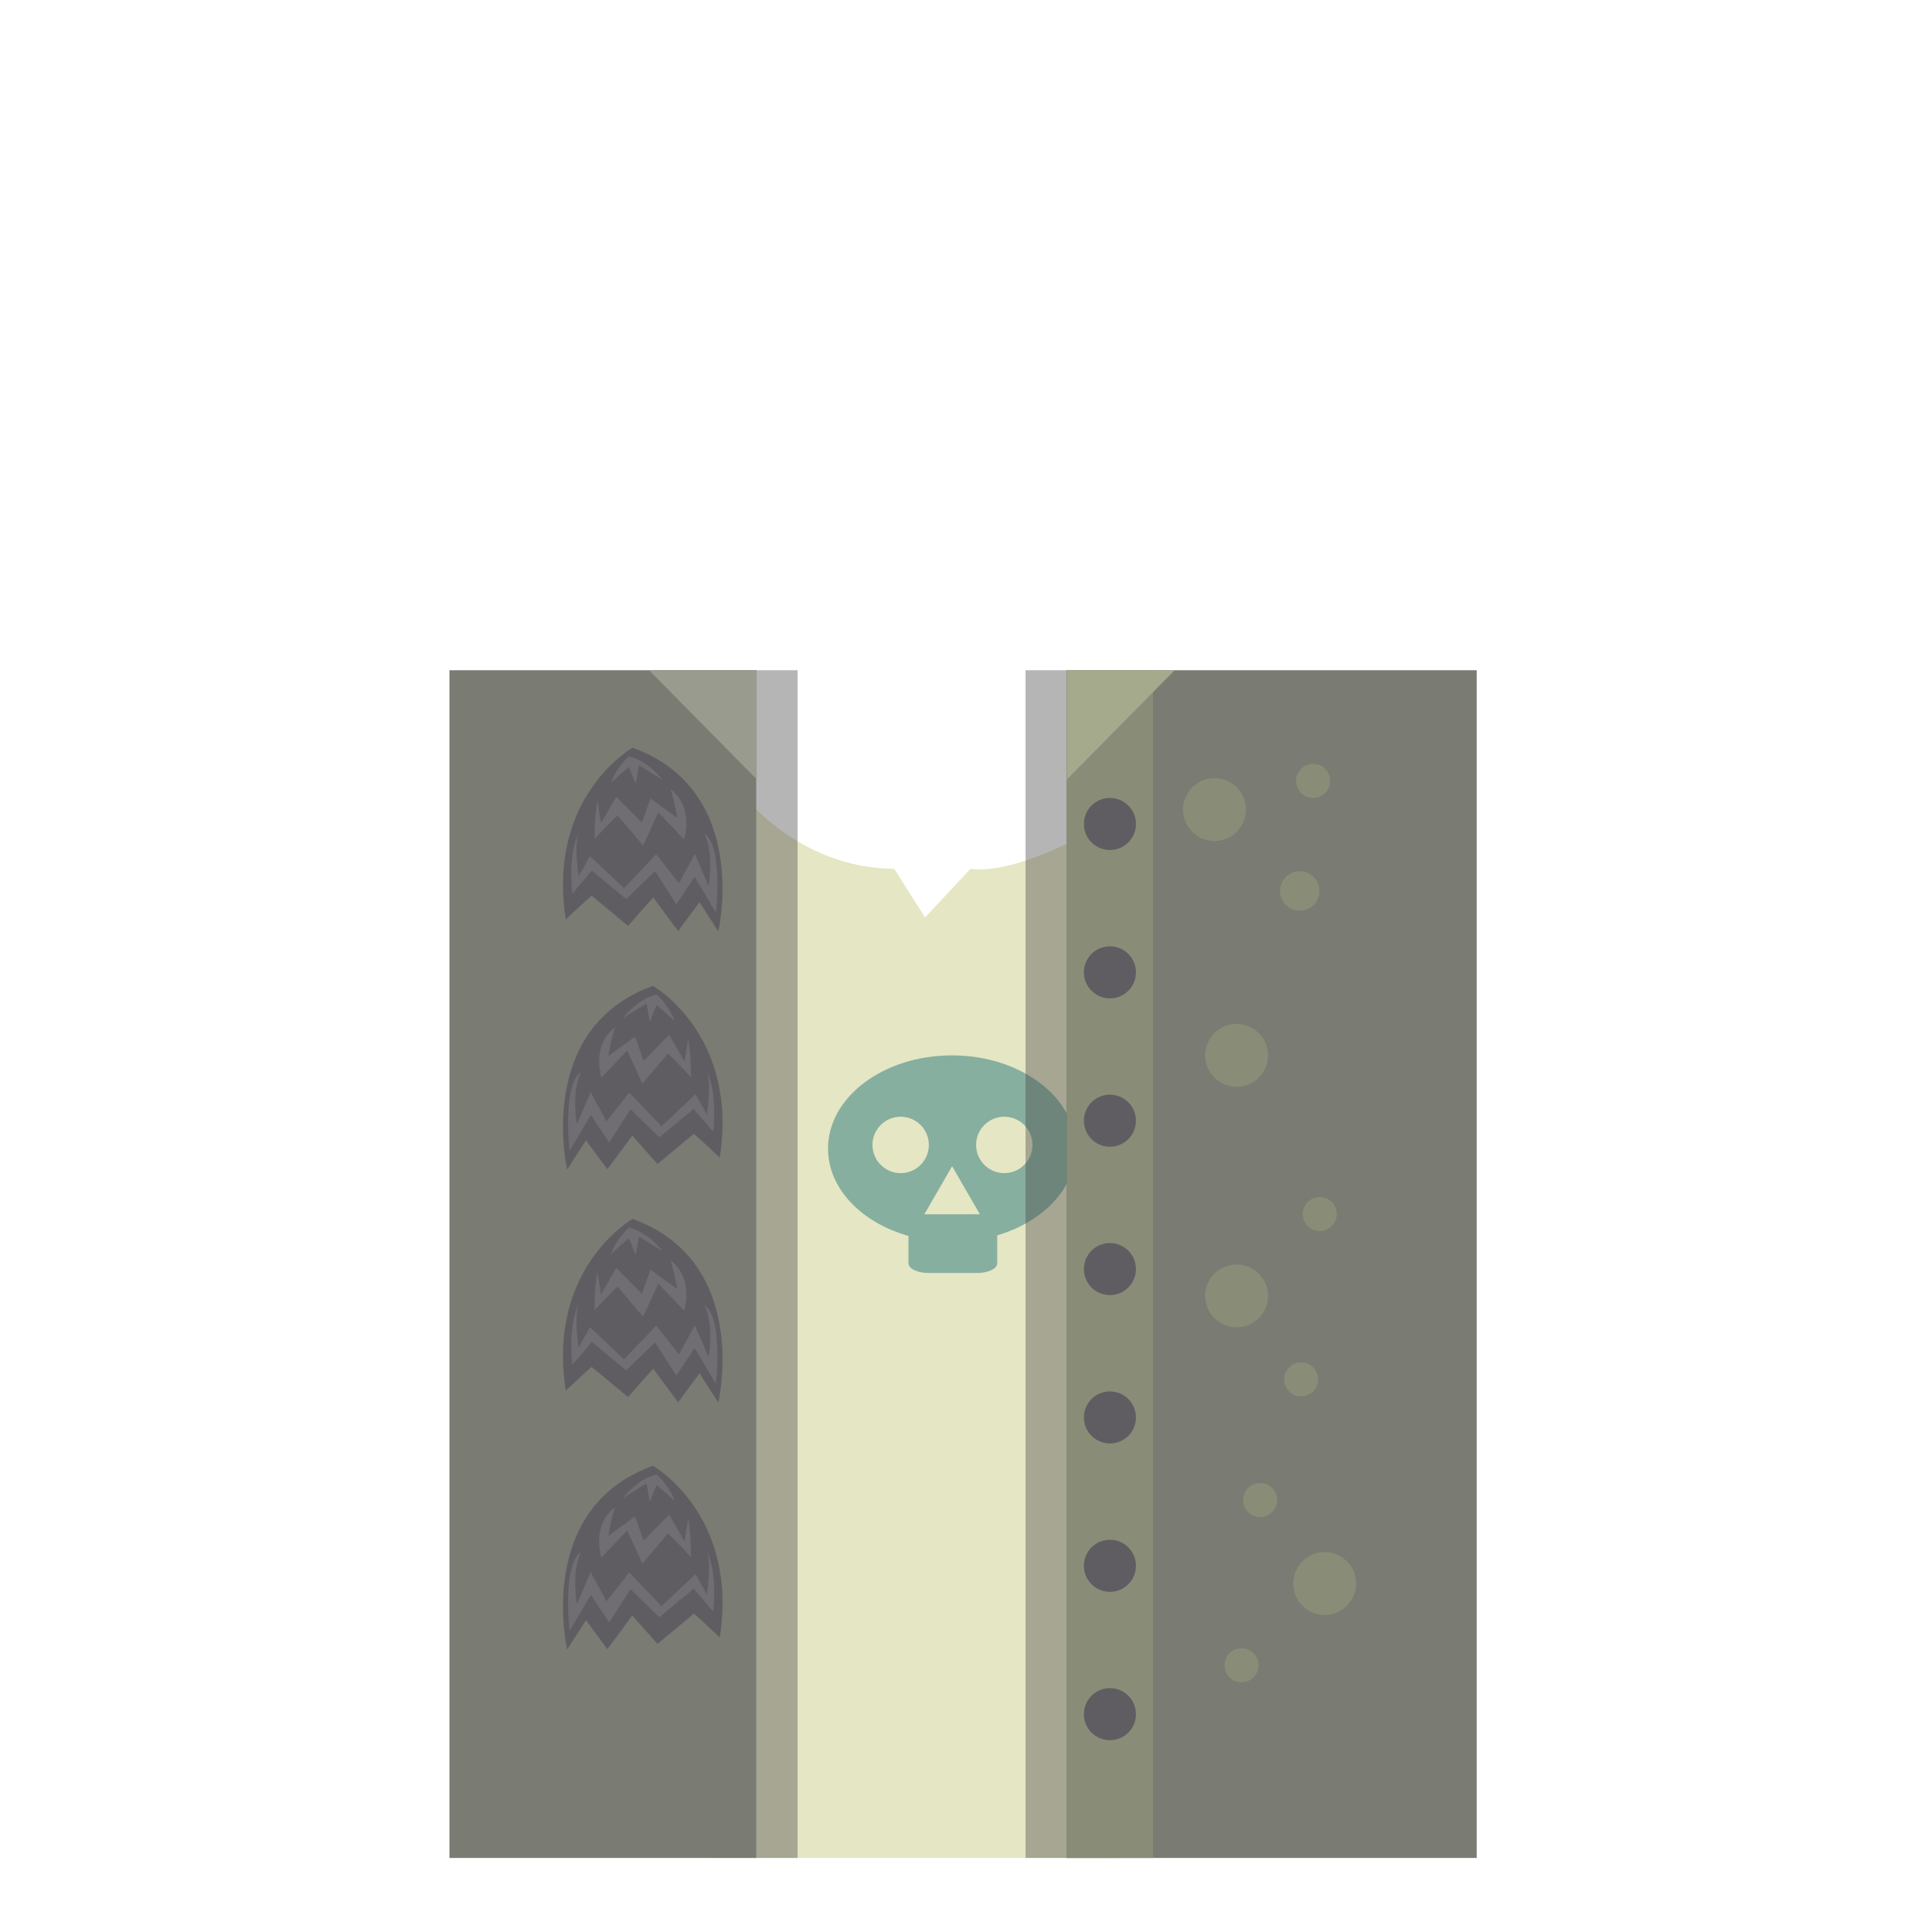 <?xml version="1.0" encoding="utf-8"?>
<!-- Generator: Adobe Illustrator 14.0.0, SVG Export Plug-In . SVG Version: 6.00 Build 43363)  -->
<!DOCTYPE svg PUBLIC "-//W3C//DTD SVG 1.1//EN" "http://www.w3.org/Graphics/SVG/1.1/DTD/svg11.dtd">
<svg version="1.1" id="content" xmlns="http://www.w3.org/2000/svg" xmlns:xlink="http://www.w3.org/1999/xlink" x="0px" y="0px"
	 width="500px" height="500px" viewBox="0 0 500 500" enable-background="new 0 0 500 500" xml:space="preserve">
<rect id="position" x="0.5" y="0.5" display="none" fill="none" stroke="#000000" width="499" height="499"/>
<g id="body">
	<path fill="#E5E6C4" d="M191.789,205.166c0,0,14.615,19.58,39.649,19.67c7.965,12.607,7.965,12.607,7.965,12.607l11.759-12.607
		c0,0,11.329,2.847,38.284-13.894c0,102.742,0,269.894,0,269.894H185.319L191.789,205.166z"/>
	<rect x="116.317" y="173.455" fill="#7A7B72" width="79.431" height="307.381"/>
	<path fill="#605D62" d="M163.707,193.513c0,0-22.246,12.6-17.287,44.446c4.816-4.598,6.697-6.167,6.697-6.167l9.42,7.824
		l6.508-7.362c4.188,5.72,6.464,8.694,6.464,8.694l5.526-7.463l4.863,7.551C185.9,241.036,194.431,204.601,163.707,193.513z"/>
	<path fill="#706E72" d="M149.96,215.215c0,0-3.015,4.588-1.848,16.066c5.057-5.944,5.057-5.944,5.057-5.944l8.898,7.377
		l7.437-7.273l5.536,8.606l4.734-7.119l5.494,9.252c0,0,1.985-16.939-2.95-20.409c2.594,5.526,1.063,13.563,1.063,13.563
		l-3.545-8.342l-4.123,7.602l-5.881-7.503l-8.342,8.758l-8.808-8.313l-2.949,5.252C149.736,226.79,148.384,217.713,149.96,215.215z"
		/>
	<path fill="#706E72" d="M154.614,207.357c0,0-0.625,1.71-0.775,9.829c4.487-4.878,5.999-6.141,5.999-6.141l6.594,7.769l3.937-8.578
		l6.65,6.987c0,0,2.785-7.987-3.485-13.043c1.316,4.39,1.729,7.505,1.729,7.505l-6.915-5.044l-2.232,6.23l-6.627-6.668l-3.954,6.868
		L154.614,207.357z"/>
	<path fill="#706E72" d="M162.712,195.74c0,0-3.266,2.974-4.598,6.855c3.558-3.26,4.671-4.091,4.671-4.091l1.725,4.354l0.85-4.798
		l6.115,3.78C171.476,201.84,167.677,196.802,162.712,195.74z"/>
	<path fill="#605D62" d="M163.707,315.46c0,0-22.246,12.601-17.287,44.446c4.816-4.598,6.697-6.167,6.697-6.167l9.42,7.823
		l6.508-7.361c4.188,5.719,6.464,8.693,6.464,8.693l5.526-7.463l4.863,7.551C185.9,362.982,194.431,326.549,163.707,315.46z"/>
	<path fill="#706E72" d="M149.96,337.162c0,0-3.015,4.588-1.848,16.066c5.057-5.943,5.057-5.943,5.057-5.943l8.898,7.377
		l7.437-7.272l5.536,8.606l4.734-7.119l5.494,9.252c0,0,1.985-16.938-2.95-20.408c2.594,5.526,1.063,13.563,1.063,13.563
		l-3.545-8.342l-4.123,7.602l-5.881-7.503l-8.342,8.757l-8.808-8.313l-2.949,5.252C149.736,348.736,148.384,339.66,149.96,337.162z"
		/>
	<path fill="#706E72" d="M154.614,329.305c0,0-0.625,1.709-0.775,9.827c4.487-4.877,5.999-6.14,5.999-6.14l6.594,7.77l3.937-8.578
		l6.65,6.985c0,0,2.785-7.986-3.485-13.043c1.316,4.391,1.729,7.505,1.729,7.505l-6.915-5.044l-2.232,6.23l-6.627-6.668
		l-3.954,6.868L154.614,329.305z"/>
	<path fill="#706E72" d="M162.712,317.688c0,0-3.266,2.973-4.598,6.854c3.558-3.26,4.671-4.09,4.671-4.09l1.725,4.354l0.85-4.8
		l6.115,3.779C171.476,323.787,167.677,318.749,162.712,317.688z"/>
	<path fill="#605D62" d="M168.98,255.145c0,0,22.246,12.6,17.287,44.445c-4.816-4.598-6.697-6.167-6.697-6.167l-9.42,7.823
		l-6.508-7.361c-4.188,5.719-6.464,8.693-6.464,8.693l-5.526-7.463l-4.863,7.551C146.786,302.667,138.256,266.232,168.98,255.145z"
		/>
	<path fill="#706E72" d="M182.726,276.847c0,0,3.014,4.587,1.847,16.065c-5.056-5.943-5.056-5.943-5.056-5.943l-8.898,7.378
		l-7.437-7.274l-5.536,8.607l-4.734-7.119l-5.494,9.252c0,0-1.985-16.939,2.95-20.408c-2.594,5.527-1.063,13.563-1.063,13.563
		l3.545-8.343l4.123,7.602l5.881-7.502l8.342,8.756l8.808-8.313l2.949,5.252C182.951,288.421,184.302,279.345,182.726,276.847z"/>
	<path fill="#706E72" d="M178.072,268.988c0,0,0.625,1.71,0.776,9.829c-4.487-4.878-5.999-6.14-5.999-6.14l-6.594,7.768
		l-3.937-8.578l-6.65,6.986c0,0-2.785-7.986,3.484-13.043c-1.315,4.391-1.729,7.506-1.729,7.506l6.915-5.045l2.231,6.23l6.627-6.669
		l3.955,6.869L178.072,268.988z"/>
	<path fill="#706E72" d="M169.974,257.371c0,0,3.265,2.975,4.597,6.855c-3.557-3.259-4.67-4.09-4.67-4.09l-1.725,4.354l-0.85-4.799
		l-6.115,3.78C161.211,263.472,165.01,258.434,169.974,257.371z"/>
	<path fill="#605D62" d="M168.98,379.343c0,0,22.246,12.6,17.287,44.446c-4.816-4.598-6.697-6.168-6.697-6.168l-9.42,7.824
		l-6.508-7.363c-4.188,5.72-6.464,8.695-6.464,8.695l-5.526-7.463l-4.863,7.551C146.786,426.865,138.256,390.43,168.98,379.343z"/>
	<path fill="#706E72" d="M182.726,401.045c0,0,3.014,4.587,1.847,16.066c-5.056-5.944-5.056-5.944-5.056-5.944l-8.898,7.378
		l-7.437-7.273l-5.536,8.606l-4.734-7.119l-5.494,9.252c0,0-1.985-16.938,2.95-20.408c-2.594,5.526-1.063,13.563-1.063,13.563
		l3.545-8.342l4.123,7.601l5.881-7.503l8.342,8.758l8.808-8.313l2.949,5.252C182.951,412.619,184.302,403.543,182.726,401.045z"/>
	<path fill="#706E72" d="M178.072,393.186c0,0,0.625,1.711,0.776,9.83c-4.487-4.879-5.999-6.142-5.999-6.142l-6.594,7.769
		l-3.937-8.578l-6.65,6.987c0,0-2.785-7.987,3.484-13.045c-1.315,4.392-1.729,7.507-1.729,7.507l6.915-5.044l2.231,6.23l6.627-6.669
		l3.955,6.868L178.072,393.186z"/>
	<path fill="#706E72" d="M169.974,381.568c0,0,3.265,2.975,4.597,6.854c-3.557-3.258-4.67-4.09-4.67-4.09l-1.725,4.354l-0.85-4.798
		l-6.115,3.779C161.211,387.67,165.01,382.631,169.974,381.568z"/>
	<path fill="#87AF9F" d="M246.359,273.128c-17.712,0-32.069,10.803-32.069,24.127c0,10.349,8.661,19.172,20.823,22.6v7.106
		c0,1.371,2.32,2.482,5.183,2.482h12.6c2.861,0,5.183-1.111,5.183-2.482v-7.247c11.914-3.521,20.354-12.244,20.354-22.459
		C278.43,283.93,264.072,273.128,246.359,273.128z M246.406,301.813l7.179,12.434l-14.356-0.001L246.406,301.813z M233.09,303.604
		c-4.03,0-7.296-3.269-7.296-7.297c0-4.029,3.267-7.297,7.296-7.297s7.296,3.268,7.296,7.297
		C240.386,300.336,237.12,303.604,233.09,303.604z M259.912,303.604c-4.029,0-7.297-3.269-7.297-7.297
		c0-4.029,3.268-7.297,7.297-7.297c4.028,0,7.297,3.268,7.297,7.297C267.209,300.336,263.941,303.604,259.912,303.604z"/>
	<rect x="276.08" y="173.455" fill="#7A7B72" width="106.09" height="307.381"/>
	<circle fill="#898D77" cx="339.844" cy="202.102" r="4.402"/>
	<circle fill="#898D77" cx="341.549" cy="314.207" r="4.402"/>
	<circle fill="#898D77" cx="336.73" cy="356.979" r="4.402"/>
	<circle fill="#898D77" cx="314.315" cy="209.517" r="8.132"/>
	<circle fill="#898D77" cx="320.031" cy="273.128" r="8.132"/>
	<circle fill="#898D77" cx="336.383" cy="230.576" r="5.105"/>
	<circle fill="#898D77" cx="320.031" cy="335.373" r="8.132"/>
	<circle fill="#898D77" cx="321.303" cy="430.979" r="4.402"/>
	<circle fill="#898D77" cx="326.12" cy="388.207" r="4.402"/>
	<circle fill="#898D77" cx="342.821" cy="409.813" r="8.132"/>
	<rect x="276.08" y="173.455" fill="#898D77" width="22.331" height="307.381"/>
	<rect x="265.412" y="173.455" opacity="0.4" fill="#494746" enable-background="new    " width="10.668" height="307.381"/>
	<rect x="195.747" y="173.455" opacity="0.4" fill="#494746" enable-background="new    " width="10.667" height="307.381"/>
	<circle fill="#605D62" cx="287.246" cy="213.244" r="6.74"/>
	<circle fill="#605D62" cx="287.246" cy="251.641" r="6.74"/>
	<circle fill="#605D62" cx="287.246" cy="290.037" r="6.74"/>
	<circle fill="#605D62" cx="287.246" cy="328.435" r="6.74"/>
	<circle fill="#605D62" cx="287.246" cy="366.832" r="6.74"/>
	<circle fill="#605D62" cx="287.246" cy="405.229" r="6.74"/>
	<circle fill="#605D62" cx="287.246" cy="443.625" r="6.74"/>
	<polygon fill="#9A9B8F" points="195.834,201.677 167.979,173.455 195.834,173.455 	"/>
	<polygon fill="#A6AA8D" points="276.145,201.677 304,173.455 276.145,173.455 	"/>
</g>
</svg>
